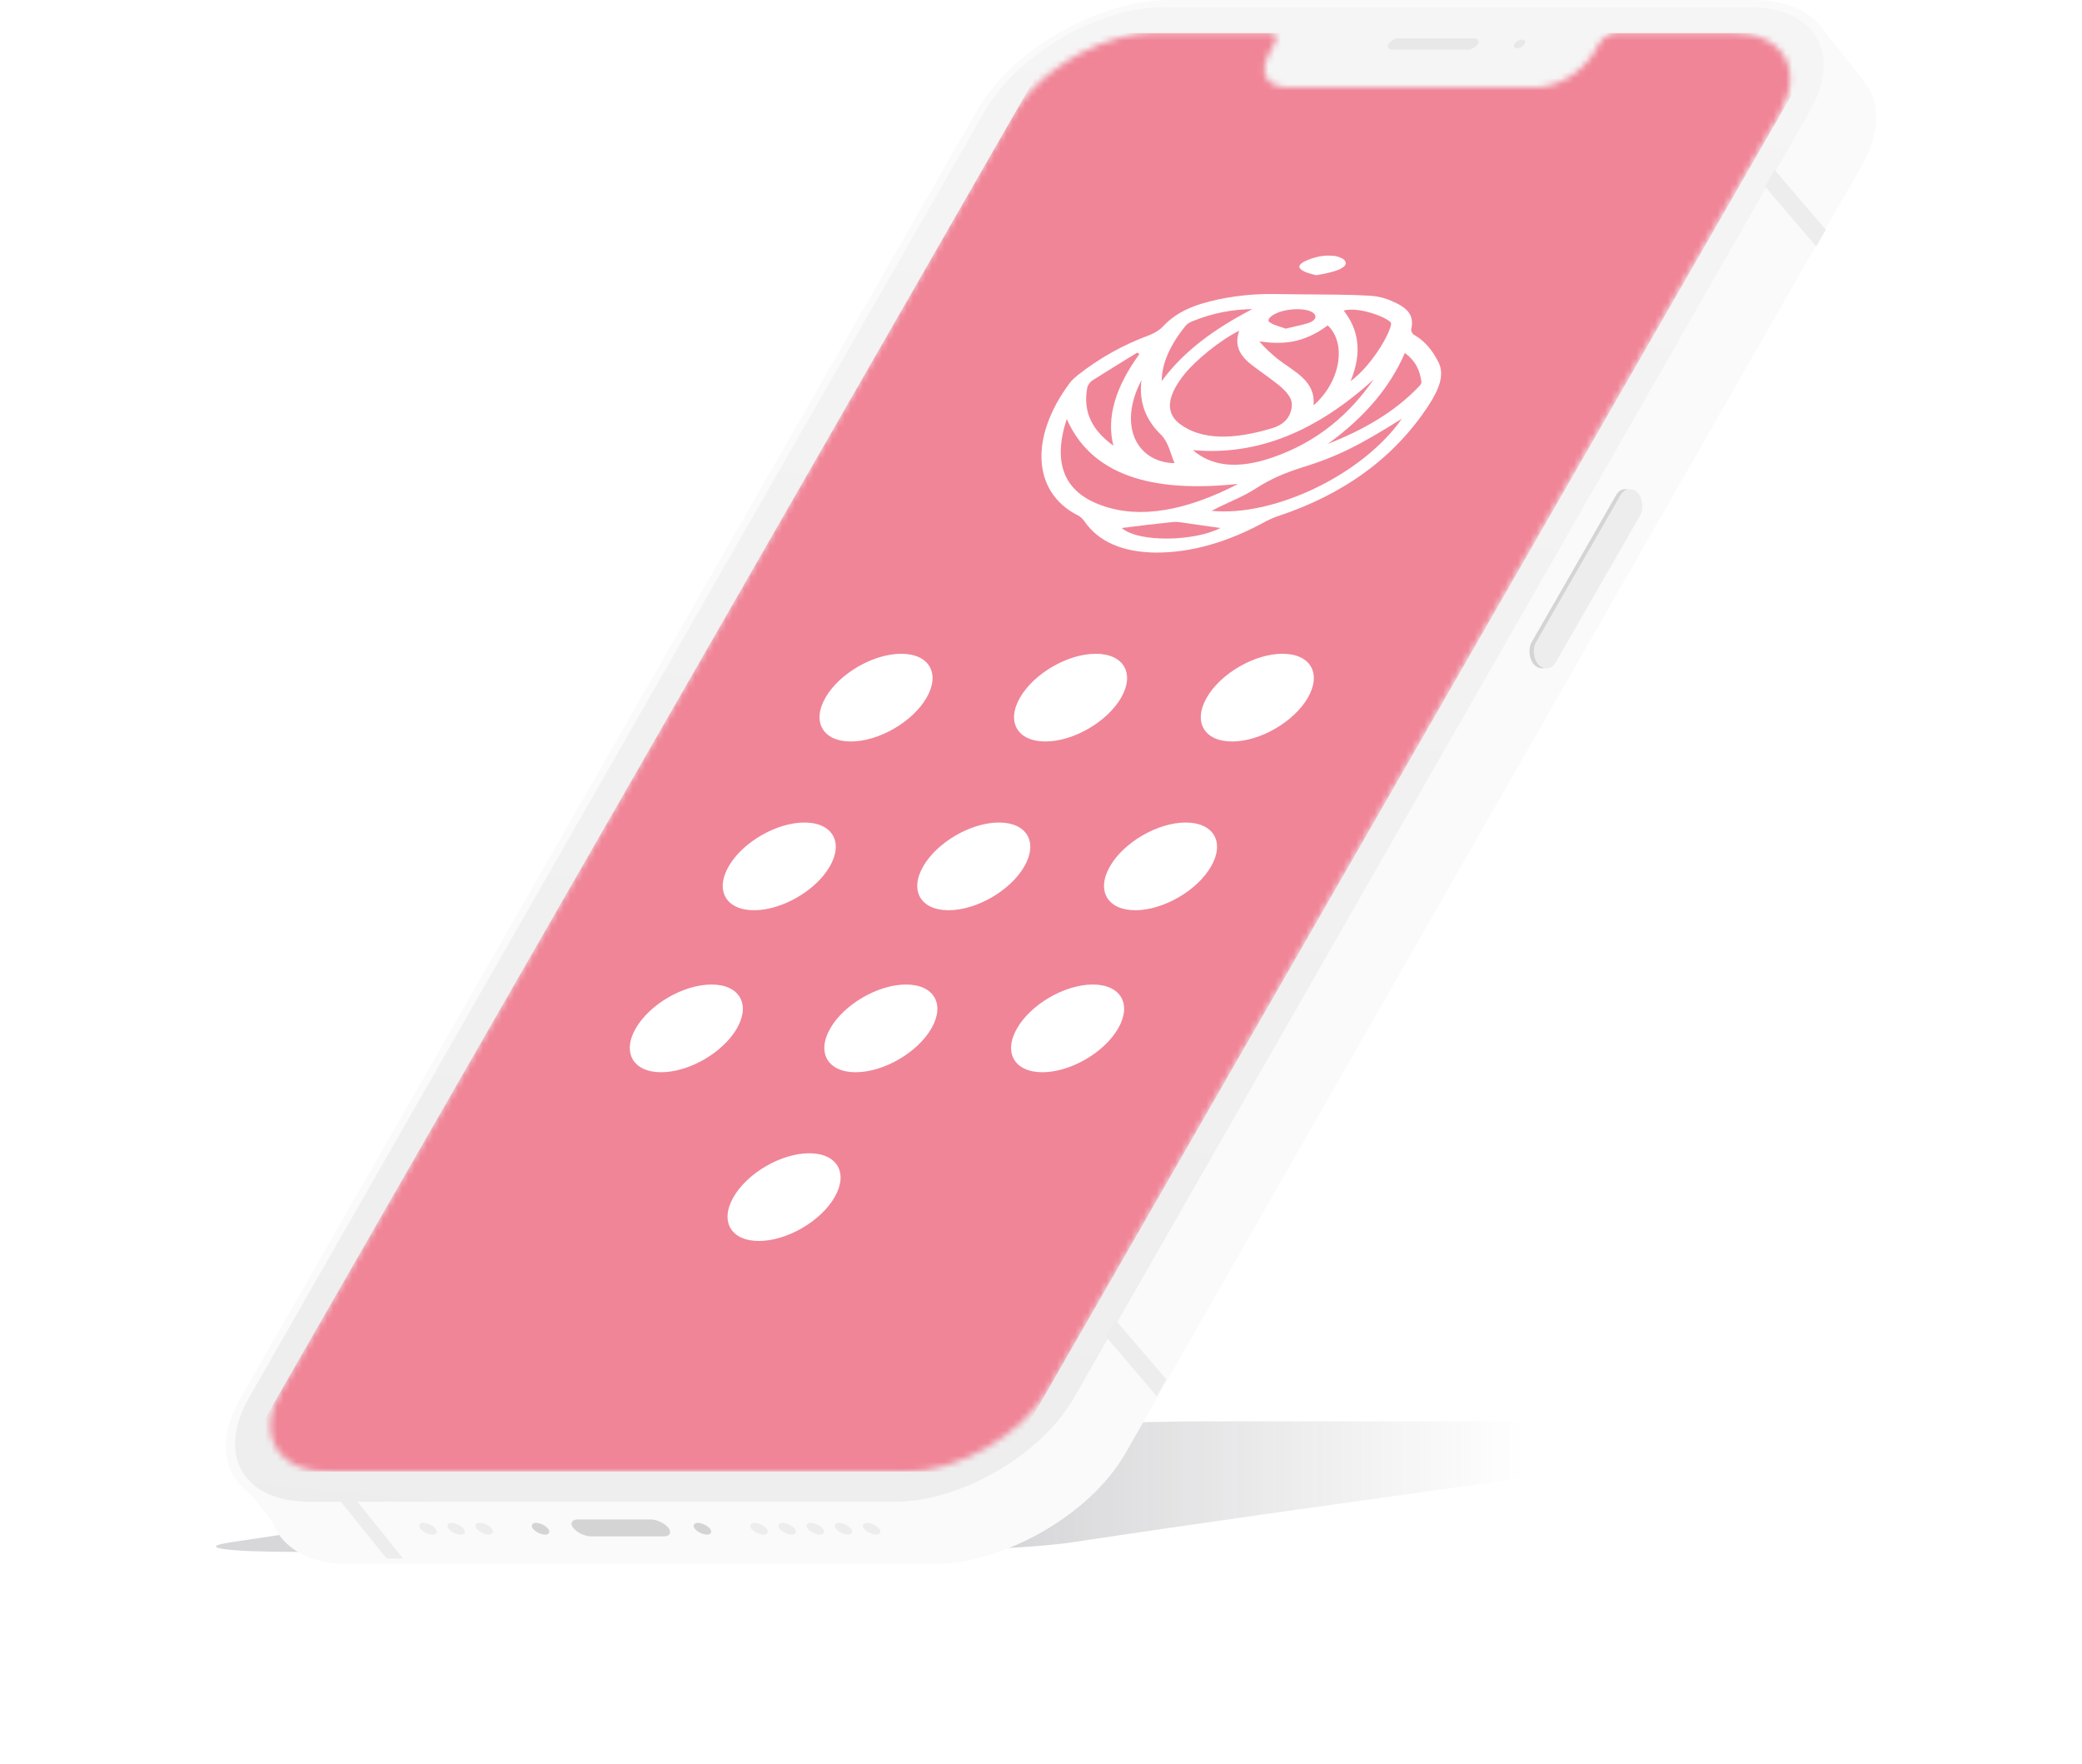 <svg width="334" height="283" viewBox="0 0 334 283" fill="none" xmlns="http://www.w3.org/2000/svg">
<g opacity="0.2" filter="url(#filter0_f_3540_9221)">
<path fill-rule="evenodd" clip-rule="evenodd" d="M286.649 228H192.774C182.148 228 167.926 228.648 161.985 229.546C122.754 235.48 76.601 241.411 37.051 247.394C31.11 248.292 36.769 248.94 47.394 248.94H141.269C151.895 248.94 166.117 248.292 172.058 247.394C212.001 241.352 258.325 235.395 296.992 229.546C302.934 228.648 297.275 228 286.649 228Z" fill="url(#paint0_linear_3540_9221)"/>
</g>
<path fill-rule="evenodd" clip-rule="evenodd" d="M288.248 8.856H194.373C183.747 8.856 169.525 16.343 163.584 26.73C124.353 95.324 85.143 163.881 45.593 233.033C39.652 243.421 45.311 250.907 55.937 250.907H149.812C160.437 250.907 174.66 243.421 180.601 233.033C220.543 163.196 259.924 94.339 298.592 26.73C304.533 16.343 298.874 8.856 288.248 8.856Z" fill="#FAFAFA"/>
<path d="M298.986 12.939L291.926 27.178L286.12 20.376L291.926 4.066L298.986 12.939Z" fill="#FAFAFA"/>
<path d="M38.597 237.728L46.337 225.201L52.143 232.003L45.433 246.201L38.597 237.728Z" fill="#FAFAFA"/>
<path fill-rule="evenodd" clip-rule="evenodd" d="M187.418 0H281.293C291.919 0 297.578 7.486 291.637 17.874L270.998 53.96C271.317 54.078 271.41 54.399 271.195 54.775L257.51 78.704C257.294 79.08 256.834 79.401 256.38 79.519L173.646 224.176C167.705 234.564 153.482 242.051 142.857 242.051H48.981C38.356 242.051 32.697 234.564 38.638 224.176C78.58 154.339 117.961 85.483 156.629 17.874C162.57 7.486 176.792 0 187.418 0Z" fill="#FAFAFA"/>
<path fill-rule="evenodd" clip-rule="evenodd" d="M186.757 1.154H280.632C291.258 1.154 295.59 8.64 290.308 17.875C250.838 86.886 212.108 154.605 172.318 224.177C167.036 233.412 154.141 240.898 143.515 240.898H49.64C39.014 240.898 34.682 233.412 39.964 224.177C80.141 153.929 119.052 85.893 157.954 17.875C163.236 8.64 176.131 1.154 186.757 1.154Z" fill="url(#paint1_linear_3540_9221)"/>
<path d="M243.37 7.751C242.926 7.751 242.745 7.439 242.966 7.054C243.187 6.668 243.726 6.356 244.17 6.356C244.615 6.356 244.795 6.668 244.574 7.054C244.353 7.439 243.814 7.751 243.37 7.751Z" fill="#E8E8E8"/>
<path d="M223.282 7.957H235.503C236.077 7.957 236.777 7.551 237.063 7.054C237.348 6.556 237.113 6.15 236.54 6.15H224.319C223.745 6.15 223.044 6.556 222.759 7.054C222.474 7.551 222.709 7.957 223.282 7.957Z" fill="#E8E8E8"/>
<mask id="mask0_3540_9221" style="mask-type:alpha" maskUnits="userSpaceOnUse" x="43" y="5" width="245" height="232">
<path fill-rule="evenodd" clip-rule="evenodd" d="M162.876 17.769C162.73 18 162.591 18.231 162.457 18.465L45.197 222.881C41.008 230.183 44.444 236.102 52.871 236.102H145.288C153.715 236.102 163.942 230.183 168.131 222.881L285.391 18.465C285.407 18.436 285.424 18.408 285.44 18.379C289.553 11.117 286.111 5.243 277.716 5.243H259.51C258.468 5.243 257.169 5.904 256.532 7.013C256.375 7.287 255.662 8.507 255.482 8.775C253.347 11.95 249.644 14.01 246.268 14.01H206.691C203.377 14.01 201.996 12.039 203.409 8.933C203.554 8.614 204.265 7.341 204.453 7.013C205.09 5.904 204.68 5.243 203.506 5.243H185.3C181.498 5.243 177.329 6.448 173.514 8.442C172.044 9.209 170.627 10.094 169.303 11.072C166.691 13.003 164.443 15.296 162.876 17.769Z" fill="#F1F1F1"/>
</mask>
<g mask="url(#mask0_3540_9221)">
<rect width="122.933" height="266.145" transform="matrix(1 0 -0.498 0.867 170.187 5.3)" fill="#F08597"/>
</g>
<circle r="8.114" transform="matrix(1 0 -0.498 0.867 140.538 111.907)" fill="white"/>
<circle r="8.114" transform="matrix(1 0 -0.498 0.867 171.744 111.907)" fill="white"/>
<circle r="8.114" transform="matrix(1 0 -0.498 0.867 201.702 111.907)" fill="white"/>
<circle r="8.114" transform="matrix(1 0 -0.498 0.867 125.01 138.976)" fill="white"/>
<circle r="8.114" transform="matrix(1 0 -0.498 0.867 110.103 164.963)" fill="white"/>
<circle r="8.114" transform="matrix(1 0 -0.498 0.867 156.216 138.976)" fill="white"/>
<circle r="8.114" transform="matrix(1 0 -0.498 0.867 141.309 164.963)" fill="white"/>
<circle r="8.114" transform="matrix(1 0 -0.498 0.867 125.782 192.032)" fill="white"/>
<circle r="8.114" transform="matrix(1 0 -0.498 0.867 186.175 138.976)" fill="white"/>
<circle r="8.114" transform="matrix(1 0 -0.498 0.867 171.268 164.963)" fill="white"/>
<path d="M208.326 47.211C212.175 47.259 216.134 47.211 219.875 47.449C221.568 47.544 222.988 48.114 224.217 48.731C225.856 49.587 226.868 50.679 226.406 52.722C226.324 53.15 226.57 53.578 226.953 53.768C228.783 54.861 229.877 56.381 230.752 58.091C231.792 60.087 230.866 62.462 229.176 65.028C223.751 73.343 215.648 79.282 205.004 82.798C204.403 82.988 203.803 83.273 203.202 83.558C197.117 86.931 191.222 88.642 185.488 88.642C180.055 88.594 176.231 86.884 173.989 83.653C173.688 83.225 173.278 82.798 172.704 82.56C165.656 78.854 165.156 70.112 171.591 61.465C171.918 60.99 172.436 60.562 172.955 60.134C176.447 57.379 180.267 55.288 184.361 53.768C185.125 53.483 186.025 52.96 186.489 52.437C188.207 50.584 190.254 49.492 192.71 48.731C196.149 47.686 200.299 47.116 204.148 47.164L208.326 47.211ZM198.803 53.055C195.856 54.48 191.709 57.806 189.773 60.325C187.183 63.698 186.967 66.263 189.29 68.021C192.732 70.587 197.811 70.587 204.088 68.687C205.808 68.164 206.681 67.214 207.034 66.121C207.307 65.361 207.306 64.505 207.032 63.935C206.567 63.033 205.802 62.273 204.927 61.607C203.397 60.372 201.676 59.279 200.201 58.044C198.889 56.809 197.986 55.336 198.803 53.055ZM198.637 77.619C184.55 79.139 175.046 76.099 171.133 67.214C168.873 74.103 170.516 78.949 176.907 81.135C182.998 83.273 190.396 81.895 198.637 77.619ZM224.891 67.166C218.07 71.442 214.659 73.2 208.682 75.053C206.143 75.861 203.851 76.811 201.504 78.332C199.676 79.519 197.547 80.375 195.583 81.325C195.201 81.515 194.873 81.705 194.355 81.942C204.485 82.94 218.703 76.051 224.891 67.166ZM213 52.2C208.907 55.241 205.467 55.241 202.026 54.766C202.901 55.811 203.912 56.714 204.951 57.569C207.546 59.612 211.097 61.037 210.719 65.028C215.056 61.275 216.06 55.051 213 52.2ZM191.369 72.203C194.32 74.768 198.471 75.338 204.12 73.39C211.462 70.872 216.59 66.311 220.38 60.847C211.242 69.162 201.745 73.153 191.369 72.203ZM182.78 56.809C182.671 56.714 182.562 56.618 182.425 56.571C180.051 58.044 177.623 59.517 175.222 61.037C174.867 61.275 174.513 61.797 174.431 62.13C173.616 66.406 175.53 69.257 178.618 71.49C177.467 67.024 178.909 62.13 182.78 56.809ZM225.372 56.618C223.002 62.082 218.994 66.881 213.019 71.205C218.586 69.019 223.662 66.168 227.644 61.987C227.889 61.75 228.08 61.417 228.025 61.227C227.777 59.374 227.066 57.854 225.372 56.618ZM200.902 49.587C197.653 49.634 194.596 50.204 191.402 51.487C190.993 51.63 190.42 51.962 190.202 52.247C187.748 55.288 186.386 58.234 186.361 61.132C189.851 56.381 194.762 52.77 200.902 49.587ZM216.667 61.132C219.75 58.899 222.694 54.148 223.156 52.105C223.183 51.962 223.156 51.82 223.101 51.725C222.281 50.775 217.802 49.159 215.564 49.824C217.86 52.77 218.628 56.381 216.667 61.132ZM183.112 60.99C179.215 68.449 182.525 74.198 188.422 74.293C187.793 72.82 187.463 71.015 186.343 69.827C183.91 67.499 182.679 64.696 183.112 60.99ZM179.942 84.698C182.811 87.121 191.793 86.789 195.777 84.698C193.702 84.413 191.435 84.081 189.114 83.748C188.814 83.7 188.432 83.7 188.022 83.748C185.292 84.033 182.535 84.366 179.942 84.698ZM206.256 52.722C207.539 52.39 208.686 52.2 209.887 51.82C210.896 51.487 211.305 50.87 210.841 50.347C209.993 49.349 206.499 49.349 204.561 50.347C203.551 50.87 203.17 51.44 203.798 51.772C204.427 52.2 205.41 52.39 206.256 52.722Z" fill="white"/>
<path d="M211.179 44.142C211.179 44.142 206.045 43.191 209.866 41.671C211.067 41.196 212.295 40.959 213.305 41.006C213.96 41.006 214.616 41.101 215.162 41.386C215.244 41.339 218.331 43.002 211.179 44.142Z" fill="white"/>
<rect width="12.587" height="2.649" transform="matrix(-0.627 -0.779 1 0 62.009 249.994)" fill="#EDEDED"/>
<rect width="2.43" height="2.43" rx="1.215" transform="matrix(-0.627 -0.779 1 0 68.209 246.174)" fill="#EDEDED"/>
<rect width="2.43" height="2.43" rx="1.215" transform="matrix(-0.627 -0.779 1 0 72.722 246.174)" fill="#EDEDED"/>
<rect width="2.43" height="2.43" rx="1.215" transform="matrix(-0.627 -0.779 1 0 77.235 246.174)" fill="#EDEDED"/>
<rect width="2.43" height="2.43" rx="1.215" transform="matrix(-0.627 -0.779 1 0 86.261 246.173)" fill="#D4D4D4"/>
<rect width="3.472" height="15.275" rx="1.736" transform="matrix(-0.627 -0.779 1 0 93.044 246.444)" fill="#D4D4D4"/>
<rect width="2.43" height="2.43" rx="1.215" transform="matrix(-0.627 -0.779 1 0 112.236 246.173)" fill="#D4D4D4"/>
<rect width="2.43" height="2.43" rx="1.215" transform="matrix(-0.627 -0.779 1 0 121.317 246.174)" fill="#EDEDED"/>
<rect width="2.43" height="2.43" rx="1.215" transform="matrix(-0.627 -0.779 1 0 125.83 246.174)" fill="#EDEDED"/>
<rect width="2.43" height="2.43" rx="1.215" transform="matrix(-0.627 -0.779 1 0 130.344 246.174)" fill="#EDEDED"/>
<rect width="2.43" height="2.43" rx="1.215" transform="matrix(-0.627 -0.779 1 0 134.856 246.174)" fill="#EDEDED"/>
<rect width="2.43" height="2.43" rx="1.215" transform="matrix(-0.627 -0.779 1 0 139.37 246.174)" fill="#EDEDED"/>
<rect width="4.513" height="31.846" rx="2.257" transform="matrix(0.707 0.707 -0.498 0.867 260.404 77.439)" fill="#D4D4D4"/>
<rect width="4.513" height="31.846" rx="2.257" transform="matrix(0.707 0.707 -0.498 0.867 261.099 77.439)" fill="#EDEDED"/>
<path d="M178.903 211.685L187.109 221.28L185.571 223.961L177.365 214.366L178.903 211.685Z" fill="#EDEDED"/>
<path d="M284.695 27.261L292.901 36.855L291.363 39.537L283.157 29.942L284.695 27.261Z" fill="#EDEDED"/>
<defs>
<filter id="filter0_f_3540_9221" x="0.643" y="194" width="332.758" height="88.94" filterUnits="userSpaceOnUse" color-interpolation-filters="sRGB">
<feFlood flood-opacity="0" result="BackgroundImageFix"/>
<feBlend mode="normal" in="SourceGraphic" in2="BackgroundImageFix" result="shape"/>
<feGaussianBlur stdDeviation="17" result="effect1_foregroundBlur_3540_9221"/>
</filter>
<linearGradient id="paint0_linear_3540_9221" x1="163.55" y1="228" x2="244.669" y2="228" gradientUnits="userSpaceOnUse">
<stop stop-color="#393742"/>
<stop offset="1" stop-color="#393742" stop-opacity="0"/>
</linearGradient>
<linearGradient id="paint1_linear_3540_9221" x1="233.556" y1="1.148" x2="199.449" y2="339.404" gradientUnits="userSpaceOnUse">
<stop stop-color="#F5F5F5"/>
<stop offset="1" stop-color="#EBEBEB"/>
</linearGradient>
</defs>
</svg>
